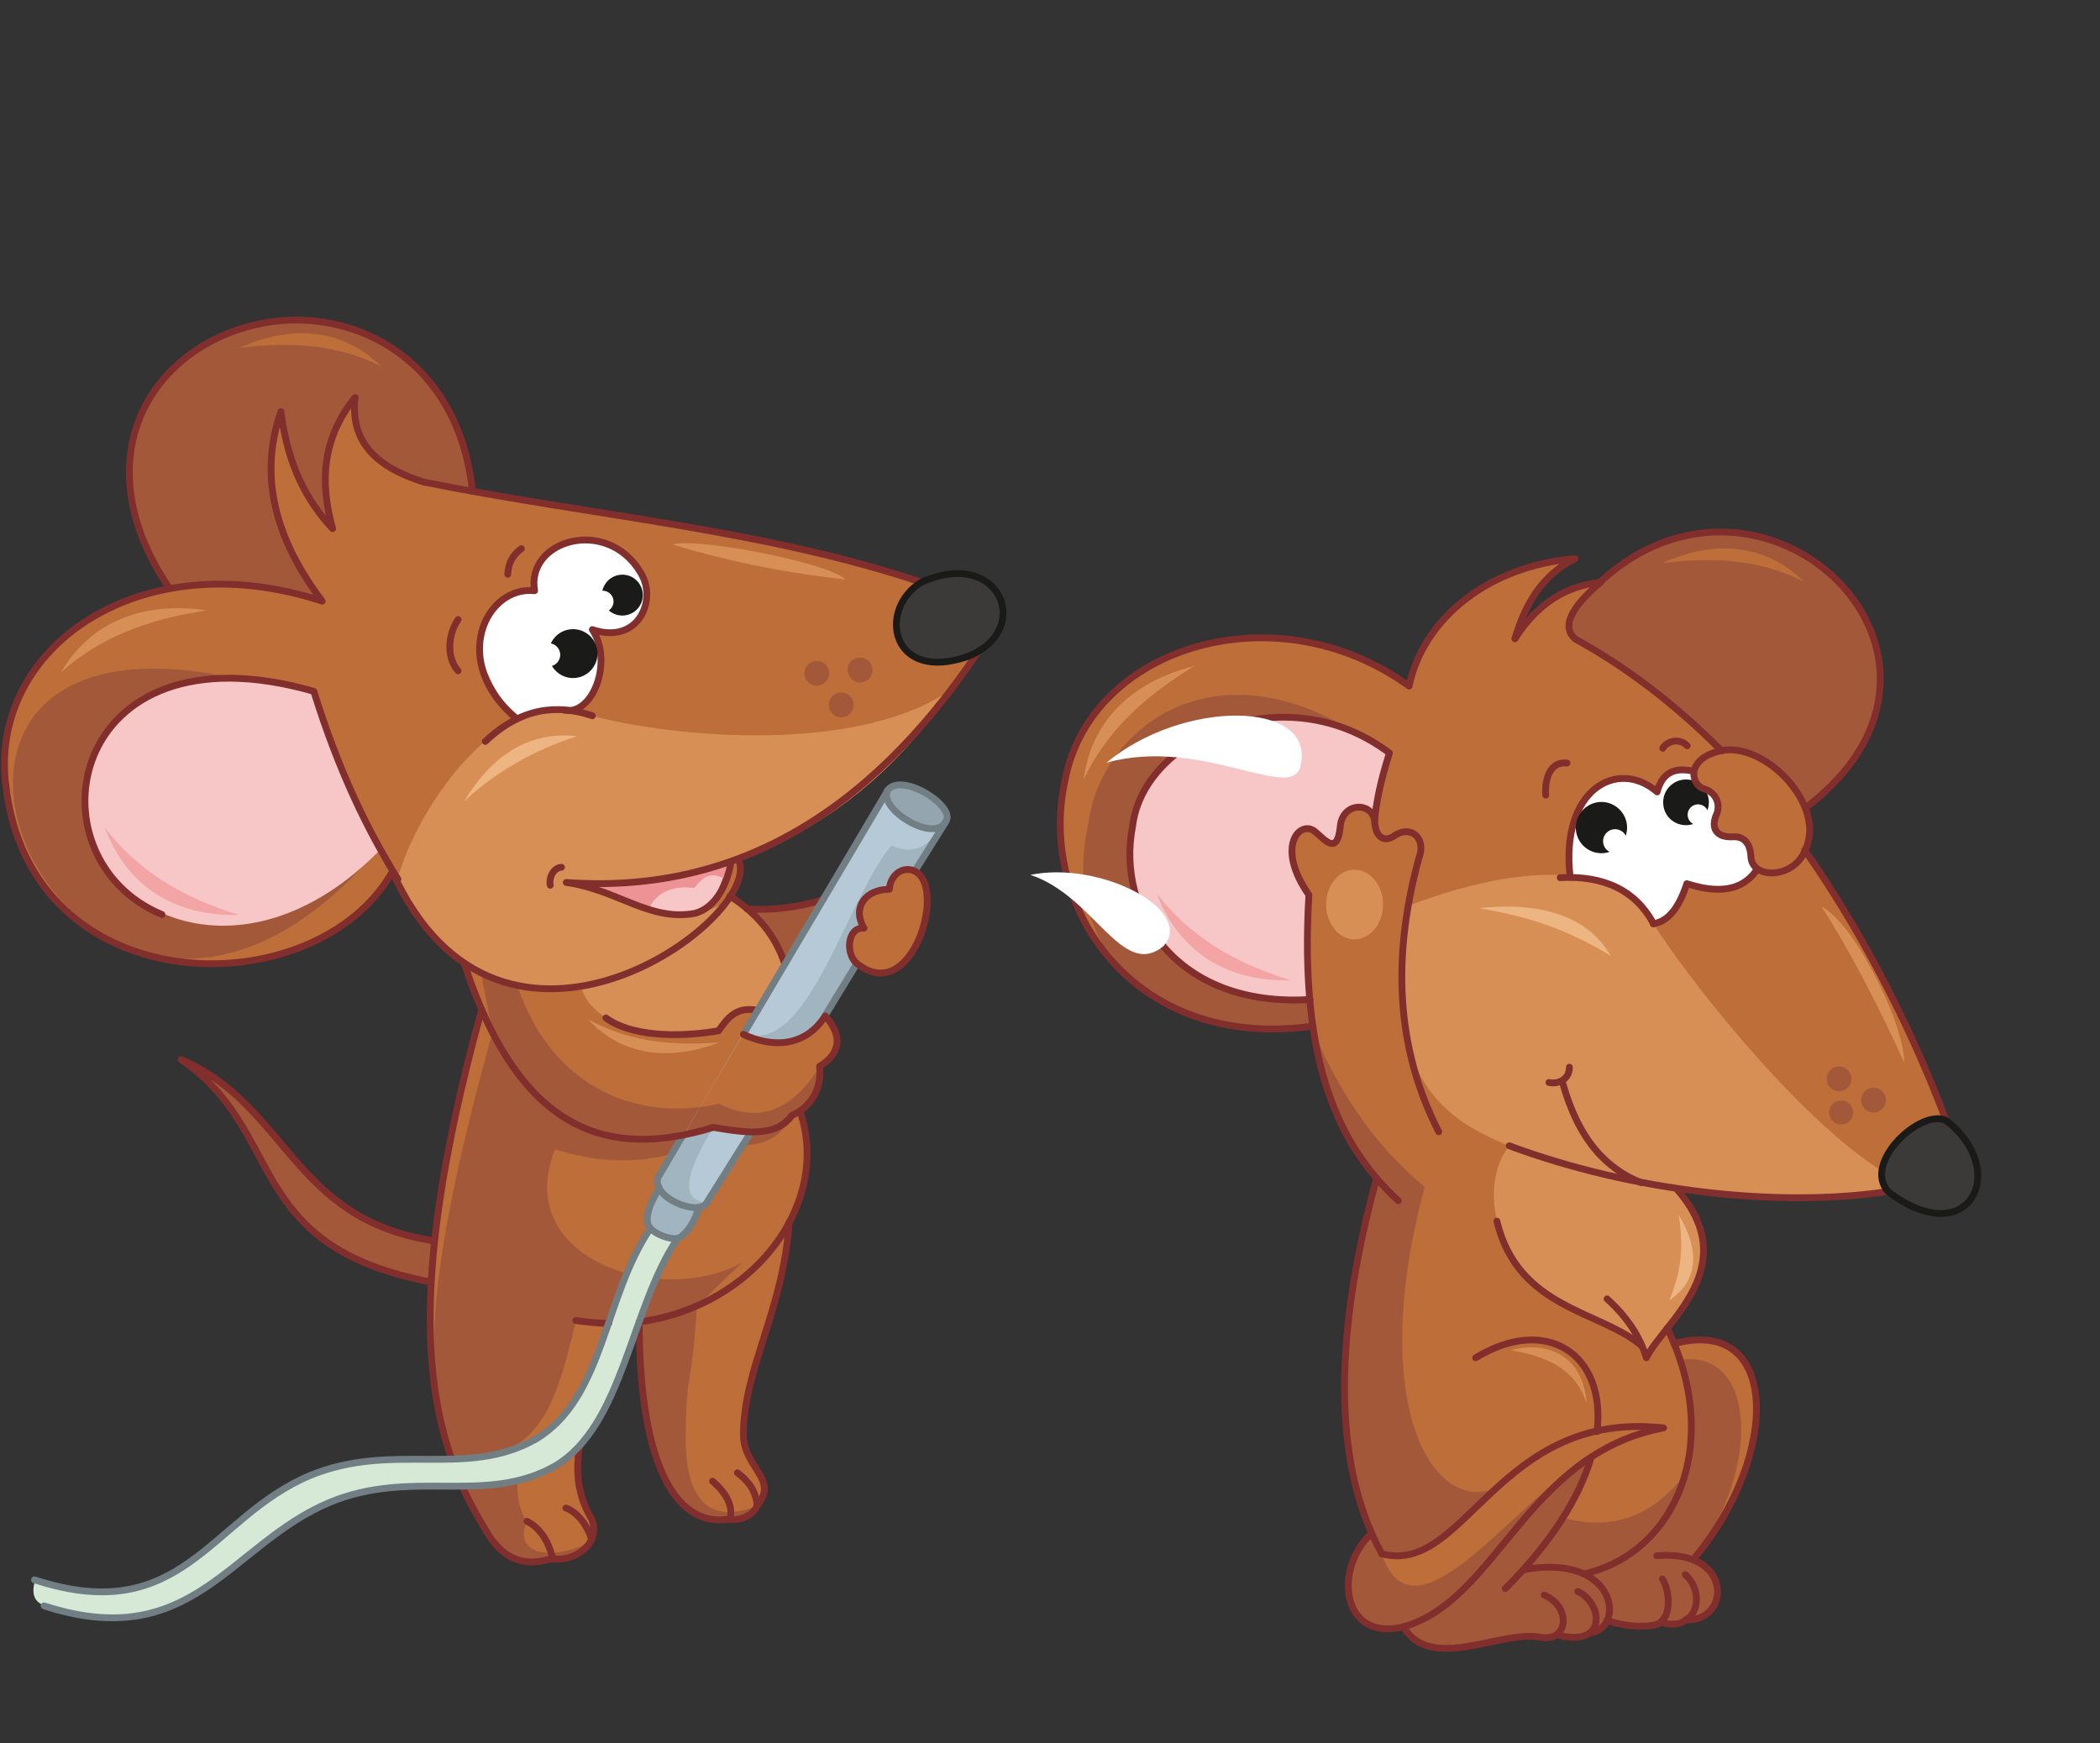 <?xml version="1.0" encoding="utf-8"?>
<!-- Generator: Adobe Illustrator 21.1.0, SVG Export Plug-In . SVG Version: 6.00 Build 0)  -->
<svg version="1.1" id="Layer_1" xmlns="http://www.w3.org/2000/svg" xmlns:xlink="http://www.w3.org/1999/xlink" x="0px" y="0px"
	 viewBox="0 0 524 435" style="enable-background:new 0 0 524 435;" xml:space="preserve">
<rect x="0" y="0" width="524" height="435" fill="#333333" stroke="none"/>
<style type="text/css">
	.st0{fill-rule:evenodd;clip-rule:evenodd;fill:#A35939;}
	.st1{fill-rule:evenodd;clip-rule:evenodd;fill:#BD6E39;}
	.st2{fill-rule:evenodd;clip-rule:evenodd;fill:#F7C6C7;}
	.st3{fill-rule:evenodd;clip-rule:evenodd;fill:#D88F55;}
	.st4{fill:none;stroke:#822E2D;stroke-width:1.699;stroke-linecap:round;stroke-linejoin:round;stroke-miterlimit:22.926;}
	.st5{fill-rule:evenodd;clip-rule:evenodd;fill:#FFFFFF;}
	.st6{fill-rule:evenodd;clip-rule:evenodd;fill:#1A1A18;}
	.st7{fill-rule:evenodd;clip-rule:evenodd;fill:#3B3A39;}
	.st8{fill:none;stroke:#1A1A18;stroke-width:1.699;stroke-linecap:round;stroke-linejoin:round;stroke-miterlimit:22.926;}
	.st9{fill-rule:evenodd;clip-rule:evenodd;fill:#EDB581;}
	.st10{fill-rule:evenodd;clip-rule:evenodd;fill:#F3A5A6;}
	.st11{fill-rule:evenodd;clip-rule:evenodd;fill:#94A5AF;}
	.st12{fill-rule:evenodd;clip-rule:evenodd;fill:#D6E9D7;}
	.st13{fill-rule:evenodd;clip-rule:evenodd;fill:#EE9395;}
	.st14{fill-rule:evenodd;clip-rule:evenodd;fill:#B5CAD6;}
	.st15{fill-rule:evenodd;clip-rule:evenodd;fill:#A1B5C0;}
	.st16{fill:none;stroke:#717E84;stroke-width:1.699;stroke-linecap:round;stroke-linejoin:round;stroke-miterlimit:22.926;}
</style>
<path class="st0" d="M450.5,201.6l-72.5-42.4l21.4-14.1C440.2,107.5,499.8,164.1,450.5,201.6z"/>
<path class="st1" d="M429.7,187.5c15.3-1.4,24.8,15.5,20.6,24.6c15.6,21.3,26.9,44,35.3,67.5l-14.5,17.7l-77.1-9.3l22.1,43.4
	l1.7,3.9c21.4-5.5,30.2,19.7,4.7,53.9c7.6,2.8,8.6,15.2-1.8,15.1l-3,1.1l-3.1-0.7c-3.4,2-7.9,2-13.5-0.3c-2.9,3.5-6.9,4.8-11.9,3.8
	l-4.8,0.4c-11.4-0.9-27.7,8.6-34.1-2.6c-14,2.6-18.7-12.5-8.1-23.3c-9.2-24.9-9.1-51.3,1.3-88.6c-7.5-9.4-13.2-21.7-16.4-38.1
	c-44.6,6-68.4-30.1-61.3-61.7c6.6-33.4,52.8-47.1,85.8-23.2c3.5-16.7,19.6-30,41.4-31.8c-8.1,4-12.4,11.2-15,20
	c5.4-8.5,12.5-13.2,21.4-14.1c-7.6,6.4-9.7,11.1-6.4,14.1C405.8,166.3,418.2,175.8,429.7,187.5z"/>
<path class="st0" d="M355.5,296.2c-14.1,52,0.8,81.7,17.8,75.2c-9.5,5.4-12.5,20.1-28.5,16.3c8.2,24.9,34.8-15.8,52.2-23.7
	l-6.9,14.7c12.1,3.4,22.3-0.3,30.6-11.1c2.8-11.4,1.9-17.9-1.3-28.3c18.5-2.6,20.5,26.7,3.1,49.8c7.6,2.8,8.6,15.2-1.8,15.1l-3,1.1
	l-3.1-0.7c-3.4,2-7.9,2-13.5-0.3c-2.9,3.5-6.9,4.8-11.9,3.8l-4.8,0.4c-11.4-0.9-27.7,8.6-34.1-2.6c-14,2.6-18.7-12.5-8.1-23.3
	c-9.2-24.9-9.1-51.3,1.3-88.6c-7.5-9.4-13.2-21.7-16.4-38.1C335.1,275.2,344.9,287.3,355.5,296.2z"/>
<path class="st0" d="M327.1,256.1c-40.3,2.6-62.6-19-55.5-50.8c3-22.9,30.3-44.9,66.2-22.7l-23.6,31.6l12.6,35.1L327.1,256.1z"/>
<path class="st2" d="M326.8,249.3l-0.2-26c-8.2-12.2-2-18.7,1.4-15.9c4.7,4.1,6.8,3.7,6.4-1.2c2.1-5.4,6.4-6.1,8.6-1.6
	c0.4-4.4,1.4-9.6,3.7-16.8c-25.9-19.6-61.5-4-64.1,18.3C278.3,227.2,293,251.5,326.8,249.3z"/>
<path class="st3" d="M373.5,304.7c-1.6-7.6-0.6-13.8,3-18.7l19.2,6l22.5,4.6c17.2,19.5-3.3,33.5-7.5,42.2l-1.1-3.1
	C397.6,325.4,380.2,326,373.5,304.7z"/>
<path class="st3" d="M469.6,292.2l1.5,5.1c-33.4,3-65.2,0.7-94.5-11.4c-18.8-7.4-31.9-19.4-25.4-59.8c34.3-13.1,55.6-8.4,61.3,4.3
	C421.5,244.6,448.5,278.9,469.6,292.2z"/>
<path class="st4" d="M450.3,212.1c13,18.5,25.7,42,35.3,67.5 M327.1,256.1c-44.6,6-68.4-30.1-61.3-61.7
	c6.6-33.4,52.8-47.1,85.8-23.2c3.5-16.7,19.6-30,41.4-31.8c-8.1,4-12.4,11.2-15,20c5.4-8.5,12.5-13.2,21.4-14.1
	c-7.6,6.4-9.7,11.1-6.4,14.1c12.9,7.1,25,16.3,36.6,28"/>
<path class="st4" d="M471.1,297.3c-27,4.1-63.6,0.1-94.5-11.4"/>
<path class="st4" d="M348.9,299.6c-14.5-13.4-24.8-33.9-22.3-76.3c-8.4-12-2.3-18.7,1.4-15.9c2.4,1.9,5.6,6.3,6.4-0.9
	c0.4-6.4,7.8-6.5,8.6-1.8c0.1,4.1,2.3,5.7,5,3.8c3.9-2.7,8.1,0.5,6,5.8c-7.4,27.2-4.6,49.4,5,68.1"/>
<path class="st4" d="M343.5,294c-11.6,42.4-10.1,73.1,1.3,93.7"/>
<path class="st4" d="M389.8,269.8c4.1,14.9,11.2,21.9,19.7,25.3"/>
<path class="st4" d="M391.6,266.3c0,3.2-3,4.3-5.1,3.8"/>
<path class="st3" d="M338,234.4c3.9,0,7.1-3.9,7.1-8.7c0-4.8-3.2-8.7-7.1-8.7c-3.9,0-7.1,3.9-7.1,8.7
	C330.9,230.5,334.1,234.4,338,234.4z"/>
<path class="st0" d="M467.5,271.4c1.7,0,3.1,1.4,3.1,3.1c0,1.7-1.4,3.1-3.1,3.1s-3.1-1.4-3.1-3.1
	C464.4,272.8,465.8,271.4,467.5,271.4z M459.4,274.6c1.6,0,3,1.3,3,3c0,1.6-1.3,3-3,3c-1.7,0-3-1.3-3-3
	C456.4,275.9,457.7,274.6,459.4,274.6z M458.9,266.1c1.7,0,3.1,1.4,3.1,3.1c0,1.7-1.4,3.1-3.1,3.1c-1.7,0-3.1-1.4-3.1-3.1
	C455.8,267.5,457.2,266.1,458.9,266.1z"/>
<path class="st5" d="M421.9,192.4c1.2,4.2,4.1,4.5,6.2,6.7c1.8,3.2-4.3,9.6,5.3,9.6c3.8,0,3.2,5.8,4.7,8.7
	c-3.2,4.9-9.2,5.4-17.2,3.1c-1.6,4.6-4.4,7.9-8.4,10c-3.1-6.6-9.5-10.8-20.7-11.6c-2.6-22,11.9-29.8,21.7-21.3
	C414.8,192.6,418,191.6,421.9,192.4z"/>
<path class="st4" d="M389.3,219c11.1-0.6,18.9,3.3,23.3,11.5"/>
<path class="st4" d="M391.8,218.9c-2.6-22,11.9-29.8,21.7-21.3c1.3-5,4.5-6,8.4-5.3"/>
<path class="st4" d="M412.5,230.5c3.6-0.5,6.4-3.8,8.4-10c8.1,2.6,13.8,1.6,17.2-3.1"/>
<path class="st6" d="M399.6,212.9c3.5,0,6.4-2.9,6.4-6.4c0-3.5-2.9-6.4-6.4-6.4c-3.5,0-6.4,2.9-6.4,6.4
	C393.2,210,396,212.9,399.6,212.9z"/>
<circle class="st5" cx="403" cy="209.9" r="3"/>
<path class="st6" d="M420.7,205.9c3.1,0,5.7-2.5,5.7-5.7c0-3.1-2.5-5.7-5.7-5.7c-3.1,0-5.7,2.5-5.7,5.7
	C415,203.4,417.5,205.9,420.7,205.9z"/>
<circle class="st5" cx="423.7" cy="203.3" r="2.6"/>
<path class="st4" d="M391,190.4c-4.3-0.5-5.6,4.2-5.3,8"/>
<path class="st4" d="M414.9,186.7c1.2-2,4.4-2.5,6.1-0.6"/>
<path class="st4" d="M429.5,187.3c-9.1,2-7.5,8.6-4.4,9.5c3.4,1,4.1,4.1,3.3,6.2c-1.7,3.7-0.1,6.1,4.2,5.8c3.1-0.1,4.2,2.4,4.3,5
	c0.3,5.7,10.7,5.5,13.5-1.6C455.9,201,440.5,185.1,429.5,187.3z"/>
<path class="st4" d="M343,204.7c0.4-4.4,1.4-9.6,3.7-16.8c-25.9-19.6-61.5-4-64.1,18.3c-4.1,21,10.6,45.3,44.3,43.2"/>
<path class="st4" d="M399.3,145.2c40.9-37.8,100.6,19,51.2,56.4"/>
<path class="st4" d="M418.3,296.6c17.2,19.5-3.3,33.5-7.5,42.2c-1.6-5.3-4.8-10.2-9.8-14.7"/>
<path class="st4" d="M396.9,364.1c-2.9,9.5-9.6,20.6-21.3,32.3 M368.2,338.8c17.7-10.8,32.6-0.9,30.3,18.4"/>
<path class="st4" d="M409.6,335.8c-10.2-8.8-30.8-9.1-36.1-31.1"/>
<path class="st4" d="M380.1,391.7c22.5-4.2,25.5,13.3,17.5,15.6"/>
<path class="st4" d="M416,331.4c14.1,29,2,56.2-20.7,61.3"/>
<path class="st4" d="M344.8,387.7c20.8,5.6,28.9-36,70.3-31.4c-34.3,6.5-41.4,42.9-64.8,49.6c-15.4,3.9-17.8-14.2-8.1-23.3"/>
<path class="st4" d="M417.7,335.3c26.3-7.2,26.6,27.4,5.4,53.1"/>
<path class="st7" d="M485.6,279.6c16.2,12.5,5.6,33.1-14.5,17.7C464.7,290,479.4,276.5,485.6,279.6z"/>
<path class="st8" d="M485.6,279.6c16.2,12.5,5.6,33.1-14.5,17.7C464.7,290,479.4,276.5,485.6,279.6z"/>
<path class="st4" d="M393.7,397.1c6.2,2.9,7.4,13.8-4.5,11"/>
<path class="st4" d="M420.5,392.9c4.2,3.7,3.2,9.9,0.1,11.3c11.2,0.6,12.1-17.7-7.2-16"/>
<path class="st4" d="M420.6,404.2c-1.2,1.2-4.3,1.5-6.1,0.4c2.4-1.7,2.2-7.8,0.3-10.6"/>
<path class="st4" d="M385.3,398c6.9,2.9,6.1,11.9-1,10.5c-9.8-1.8-27.4,8.9-34.1-2.6"/>
<path class="st4" d="M414.5,404.6c-0.7,1.5-8.4,1.7-13.5-0.3"/>
<path class="st5" d="M257.1,218.3c17.6-3.6,41.2,8.9,33.2,17.8C279.9,244.5,273.2,223.6,257.1,218.3z"/>
<path class="st9" d="M369.1,226.6c10.1,1.8,20.2,4.2,32.8,11.9C395,226.3,379.7,225.4,369.1,226.6z"/>
<path class="st9" d="M418.9,303.2c0.9,6.3,1.3,12.6-2.4,21.3C425.6,318.4,422.6,309.3,418.9,303.2z"/>
<path class="st1" d="M450.1,145.1c-10.4-5.2-21.7-6.3-35.3-4.6C428.1,134.5,440.6,135.8,450.1,145.1z"/>
<path class="st3" d="M395.9,350.2c-2.8-8.7-10-11.8-19-13.3C386.8,334.3,395.2,338.9,395.9,350.2z"/>
<path class="st3" d="M270.4,194.5c5.5-11.6,14.6-20.4,27.6-28.3C282.4,170.1,272.3,179.9,270.4,194.5z"/>
<path class="st10" d="M288.6,222.9c8.2,10.6,19,17.2,33.4,21.7C306.2,245,294.2,237.6,288.6,222.9z"/>
<path class="st3" d="M454.5,226.2c7.8,3.8,20.4,28.2,20.7,39C468.5,250.6,461.7,237.4,454.5,226.2z"/>
<path class="st11" d="M235.9,205.1c-3.7,5.9-16.2-3.9-14.5-7.8C224.9,192.2,239,201.4,235.9,205.1z"/>
<path class="st3" d="M141.4,235.8l41.3-11.8c6.2,4.7,10.6,10.2,13.2,16.6l-1.1,27.4l-53.4-10V235.8z"/>
<path class="st0" d="M186.4,226.8c2.7,0.8,5.9,5.3,9.6,13.4l9.3-15.8C199,226.5,192.4,227.2,186.4,226.8z"/>
<path class="st0" d="M107.6,320l0.5-10.4c-35.4-5.5-36.3-33.8-62.9-45.2C71.7,282.5,60.3,310.7,107.6,320z"/>
<path class="st1" d="M144.7,360.8c-1,5.7-0.8,11.8,3,18c2.6,6.5-4.8,11-9.8,9.9c-5.5,1.7-10.7,1.4-15.3-5c-2.6-3.9-5-8-7-12.7
	C129,371.1,138.7,367.6,144.7,360.8z M112.7,364.1c20.3,0,33.3-8.7,39.2-33.8l7.7-0.5c0,34.2,8.5,51.3,22.2,49.3
	c2.9,0.5,6.2-0.9,7.3-3.5c5.4-6.7-3.7-9.4-3.5-18c0.2-16.4,10-30.9,11.4-52.5c4.5-9.2,5.9-18.5,2.7-27.8c3.3-2.6,5.4-6,5-11.2
	c5.3-3.8,5.7-8,1.4-12.6l-16.9-1.3c-5.5-0.4-6.5,1.1-9.7,5.1c-10.1,1.8-22,1.5-28.1-3.2c-3.7-2.4-5.8-5.1-6.3-7.9l-29-5.2l4.2,11
	C104.2,309.9,104.9,341.9,112.7,364.1z"/>
<path class="st0" d="M130.3,360.8c-1,5.7-2.6,12.7,1.1,18.9c-4,10.3,11,8.7,16.2,4.5c-7.3,9.2-20.4,6-25.1-0.4c-2.6-3.9-5-8-7-12.7
	C129,371.1,124.3,367.6,130.3,360.8z M112.7,364.1c20.3,0,25.2-9.4,31-34.5l15.9,0.3c0,34.2,9,51.4,22.6,49.4c2.9,0.5,5.8-1,6.8-3.6
	c-16.7,6.8-18.1-9.4-17.9-18c0.2-16.4,1.4-10,2.8-31.8l11.3-10.9c-20,11.3-57.7-0.7-46.7-28.2c12.5,3.9,24.9,3.9,37.4-1.8
	c7.1,0.5,16.8,3.4,21.8-6.8c6.1-3.4,7.5-7.6,6.9-12.2c-7,11.3-15.4,14.4-25.2,9.4c-19.9,4.6-41.8-3.5-50.5-30l-9-3.1l3,15.2
	C106.9,315.6,104.9,341.9,112.7,364.1z"/>
<path class="st12" d="M8.8,394.1c-1.2,4.2,0.1,5.6,2.3,6.6c39.3,12.1,47.5-17.2,71.2-25.8c18.6-7.7,37.2,0.1,55-8.4
	c16.6-8.1,19.7-40.3,31.8-57.5l-6.8-2.5c-11.8,17.3-11.5,42.4-28.6,52.5c-17.5,9.9-35.6,0.5-56.4,9.1
	C52.5,378.6,45.8,406.2,8.8,394.1z"/>
<path class="st0" d="M42.3,146.8l55.1,6.3l10.6-8l9.9-5.5c4.5-46.4-28.7-64.3-54.2-58.4C37.3,87.1,20.7,114.8,42.3,146.8z"/>
<path class="st1" d="M184.5,214.7l50.8-39.9l9-12.4L230,145.3c-38.8-13.1-82.7-16.7-124.1-25c-11.2-3.5-18.5-9.5-17.2-21.1
	c-8.3,10.2-8.8,21.3-5.6,32.7c-6.3-6.7-11.2-15.6-12.9-29.2c-5.7,16.4-1.2,32.1,10.3,47.3c-45.6-14.9-82.9,11.6-79,45.5
	c5.9,55.4,77.5,55.8,96.5,22C124.9,277,190.1,229,184.5,214.7z"/>
<path class="st0" d="M71.1,172.5c-122.2-37.2-56.6,124.6,19.3,43.8L71.1,172.5z"/>
<path class="st2" d="M78.3,172.5c-34.9-9.4-53.8,3.7-57,25.5c-0.9,29.8,39.1,49.4,73.6,14C88.7,201.9,83.9,190.5,78.3,172.5z"/>
<path class="st2" d="M178.3,224.5l3.7-9.7c-13.9,4.5-18.5,5-40.9,5.4C158.2,223,165.2,234.4,178.3,224.5z"/>
<path class="st13" d="M173.2,221.6c2.5-3,4.1-4.3,8-2.1l1.2-4.3c-13.9,4.5-18.8,4.6-41.1,5l20.7,6.4
	C163.7,222.8,167.9,220.8,173.2,221.6z"/>
<path class="st3" d="M237.5,171.9c-23.7,36-60,50.8-96.4,48.5c13.9,1.2,27.4,13.9,41.6,3.6c-8.3,10.4-19.3,17.6-33.2,21.5
	c-23.8,3.8-41.1-4.1-50.3-26.1c4.8-18.1,26.9-50.4,48.5-40.8C168.3,184.1,214.4,188.3,237.5,171.9z"/>
<path class="st4" d="M229.9,145.3c-38.8-13.1-82.7-16.7-124.1-25c-11.2-3.5-18.5-9.5-17.2-21.1c-8.3,10.2-8.8,21.3-5.6,32.7
	c-6.3-6.7-11.2-15.6-12.9-29.2c-5.7,16.4-1.2,32.1,10.3,47.3c-45.6-14.9-82.9,11.6-79,45.5c5.9,55.4,77.5,55.8,96.5,22
	c27,59.7,92.2,11.8,86.5-2.6"/>
<path class="st4" d="M244.2,162.4c-28.1,42.1-62.7,60.7-102.9,57.8c12.8,1.8,20.8,9.8,32.1,7.7c5.2-1.4,8-7.1,9-12.7"/>
<path class="st4" d="M117.9,122.6C114.2,88.1,86.2,75.8,63.9,81c-26.7,6.1-43.3,33.8-21.7,65.7"/>
<path class="st4" d="M99.3,219.4c-7.5-12.1-14.7-26.7-21-46.9c-61.8-17.7-71.8,41.6-37.9,55.7"/>
<path class="st7" d="M229.9,145.3c19.6-8.9,28.2,11.9,11.6,18.5C222.3,170.5,218.9,152,229.9,145.3z"/>
<path class="st8" d="M229.9,145.3c19.6-8.9,28.2,11.9,11.6,18.5C222.3,170.5,218.9,152,229.9,145.3z"/>
<path class="st5" d="M140.7,177.1L137,177l-8.1,2.4c-16.1-19-7.9-31.5,4.4-32c-2.2-12.6,18-18.6,26.4-4.6c4.3,6.6-0.3,18.2-12,14.3
	C153.1,165.1,147.8,178.6,140.7,177.1z"/>
<path class="st4" d="M129,179.4c-17-14.1-7.9-33.3,4.4-32c-2.2-12.6,18-18.6,26.4-4.6c4.3,6.6-0.3,18.2-12,14.3
	c5.3,8,0.1,21.5-7,20.1"/>
<path class="st4" d="M137.3,220.9c-0.4-2.2,1-4.4,2.8-4.5"/>
<path class="st4" d="M114.3,154.6c-2.8,4.2-2.7,9.8,0,12.8"/>
<path class="st4" d="M130.1,136.9c-2.1,1.5-3.3,3.6-3.4,6.4"/>
<path class="st4" d="M115.5,371.2c2.1,4.6,4.5,8.8,7,12.7c4.6,6.4,9.9,6.6,15.3,5c5.1,1,12.4-3.5,9.8-9.9c-3.7-6.2-3.9-12.3-3-18
	 M120.2,251.9c-16,58-15.3,90-7.5,112.2"/>
<path class="st4" d="M108.1,309.6c-35.4-5.5-36.3-33.8-62.9-45.2c26.5,18.1,15.1,46.4,62.3,55.5"/>
<path class="st4" d="M159.8,329.8c28.5-3.9,47.7-29.6,39.8-52.6 M143.7,329.5c2.8,0.4,5.5,0.7,8.2,0.7"/>
<path class="st4" d="M159.5,329.8c0,34.2,8.5,51.3,22.2,49.3c2.9,0.5,6.2-0.9,7.3-3.5c5.4-6.7-3.7-9.4-3.5-18
	c0.2-16.4,10-30.9,11.4-52.6"/>
<path class="st4" d="M137.9,388.7c-1.1-4-2.9-7.3-6.4-9.1"/>
<path class="st4" d="M147.6,384.1c-1.1-3.7-3.7-6.9-6.4-7.8"/>
<path class="st4" d="M177.8,369.6c3.8,3.2,5.2,6.7,4.3,9.5"/>
<path class="st4" d="M184,367.5c3.5,2.6,4.7,5.3,4.9,8.1"/>
<ellipse transform="matrix(0.998 -6.244095e-02 6.244095e-02 0.998 -9.908 9.245)" class="st6" cx="143" cy="163.1" rx="6.1" ry="6.1"/>
<ellipse transform="matrix(0.998 -6.262641e-02 6.262641e-02 0.998 -9.967 8.892)" class="st5" cx="136.9" cy="163.4" rx="2.9" ry="2.9"/>
<ellipse transform="matrix(0.998 -6.240438e-02 6.240438e-02 0.998 -8.962 9.983)" class="st6" cx="155.3" cy="148.5" rx="5.1" ry="5.1"/>
<ellipse transform="matrix(0.998 -6.229709e-02 6.229709e-02 0.998 -9.056 9.664)" class="st5" cx="150.4" cy="150.1" rx="2.7" ry="2.7"/>
<path class="st14" d="M164.3,293.9l6.3-10.7l50.8-85.9c-2,4.5,11.3,12.9,14.5,7.8l-30.4,48.5c-4.8,8.1-11.9,8.1-20.1,4.5l-14.9,25.3
	l7.5-2l9.4,1.1l-11.1,17.7l-2.1,1.3c-1.7,4.7-3.4,7.3-5.2,7.7l-3.7-0.6l-3.2-2c-1.2-2.9-1-6.2,2.2-10.1V293.9z"/>
<path class="st15" d="M164.3,293.9l6.3-10.7l14.9-25.3c16.1,5.8,25.4-33,36.9-46.9c3.3,1.2,7.9,3,13.5-6l-30.4,48.5
	c-4.8,8.1-11.9,8.1-20.1,4.5l-14.9,25.3l7.5-2c-8.4,13.7-7.2,18.3-1.6,18.8l-2.1,1.3c-1.7,4.7-3.4,7.3-5.2,7.7l-3.7-0.6l-3.2-2
	c-1.2-2.9-1-6.2,2.2-10.1L164.3,293.9z"/>
<path class="st4" d="M189,252.1c-5.5-1.1-7.7,2.3-9.7,5.1c-10.4,1.8-22.1,1.3-28.1-3.2"/>
<path class="st16" d="M221.4,197.3c3.5-5,17.6,4.2,14.5,7.8"/>
<path class="st16" d="M162.3,306.5c-11.8,17.3-11.5,42.4-28.6,52.6c-17.5,9.9-35.6,0.5-56.4,9.1c-24.9,10.5-31.7,38.1-68.7,26"/>
<path class="st16" d="M169.1,309c-11.8,17.3-13.5,46.7-30.6,56.8c-17.5,9.9-35.6,0.5-56.3,9.1C57.3,385.4,48,412.7,11,400.7"/>
<path class="st16" d="M164.5,296.4c-3.5,5.9-3.5,8.6-2.2,10.1c1.2,1.4,4.8,2.9,6.8,2.5c1.3-0.4,4-3,5.2-7.7"/>
<path class="st4" d="M182.1,223.6c7,4.4,11.5,10.1,13.7,16.9"/>
<path class="st4" d="M205.3,224.5c-6.3,2-12.9,2.7-18.9,2.3"/>
<path class="st0" d="M214.6,164.1c1.7,0,3.1,1.4,3.1,3.1c0,1.7-1.4,3.1-3.1,3.1c-1.7,0-3.1-1.4-3.1-3.1
	C211.4,165.4,212.8,164.1,214.6,164.1z M209.9,172.8c1.7,0,3.1,1.4,3.1,3.1c0,1.7-1.4,3.1-3.1,3.1c-1.7,0-3.1-1.4-3.1-3.1
	C206.8,174.2,208.1,172.8,209.9,172.8z M203.8,164.9c1.7,0,3.1,1.4,3.1,3.1c0,1.7-1.4,3.1-3.1,3.1c-1.7,0-3.1-1.4-3.1-3.1
	C200.7,166.3,202.1,164.9,203.8,164.9z"/>
<path class="st5" d="M276.1,190.3c19.2-15.9,51.7-15.5,48.5,0.3C323.2,201,300.4,183.6,276.1,190.3z"/>
<path class="st9" d="M115.8,200c7.4-7.1,17.5-12.9,28.2-16.3C130.3,182.1,121.2,190.8,115.8,200z"/>
<path class="st1" d="M95.1,91.4c-10.4-5.2-21.7-6.3-35.3-4.6C73.1,80.8,85.6,82.1,95.1,91.4z"/>
<path class="st3" d="M15.2,167.8c9.5-8.6,21.3-13.2,36.4-15.5C35.6,150,22.6,155.1,15.2,167.8z"/>
<path class="st3" d="M146.7,254.3c9.5,5.3,20,6.8,32.8,5.8C166.7,265,155,263.3,146.7,254.3z"/>
<path class="st10" d="M26.2,206.6c8.2,10.6,19,17.2,33.4,21.7C43.7,228.7,31.7,221.3,26.2,206.6z"/>
<path class="st3" d="M167.9,135.9c4.6-1.9,37.6,4,43.2,8.7C198.1,143.2,183.4,140.6,167.9,135.9z"/>
<path class="st4" d="M121.1,185c9.1-8.6,18-9.3,26.7-6.4"/>
<path class="st16" d="M185.6,257.9l35.8-60.5c-2,4.5,11.3,12.9,14.5,7.8l-7.4,11.8 M187.5,282.3L176.4,300c-1.7,3.7-13.9-1-12.2-6.2
	l6.3-10.7 M215.4,237.8l-9.5,15.6"/>
<path class="st1" d="M228.8,217.7c-2.9-2-6.6,0.2-6.9,4.2c-5.9,0-9.4,4.5-6.3,9.7c-4.3-0.4-4.8,6.9-1.4,9.1
	C227.4,250.6,235.9,222.6,228.8,217.7z"/>
<path class="st4" d="M228.8,217.7c-2.9-2-6.6,0.2-6.9,4.2c-5.9,0-9.4,4.5-6.3,9.7c-4.3-0.4-4.8,6.9-1.4,9.1
	C227.4,250.6,235.9,222.6,228.8,217.7z"/>
<path class="st4" d="M116,240.9c14.1,42.6,36.6,48.2,62,40.4c8.1,1.4,15.7,2.5,19.6-3c4.2-1.7,7.6-6.2,6.9-12.2
	c6.1-3.8,5.1-8.5,1.4-12.6c-5.2,8.1-13.6,7.8-20.4,4.6"/>
</svg>
